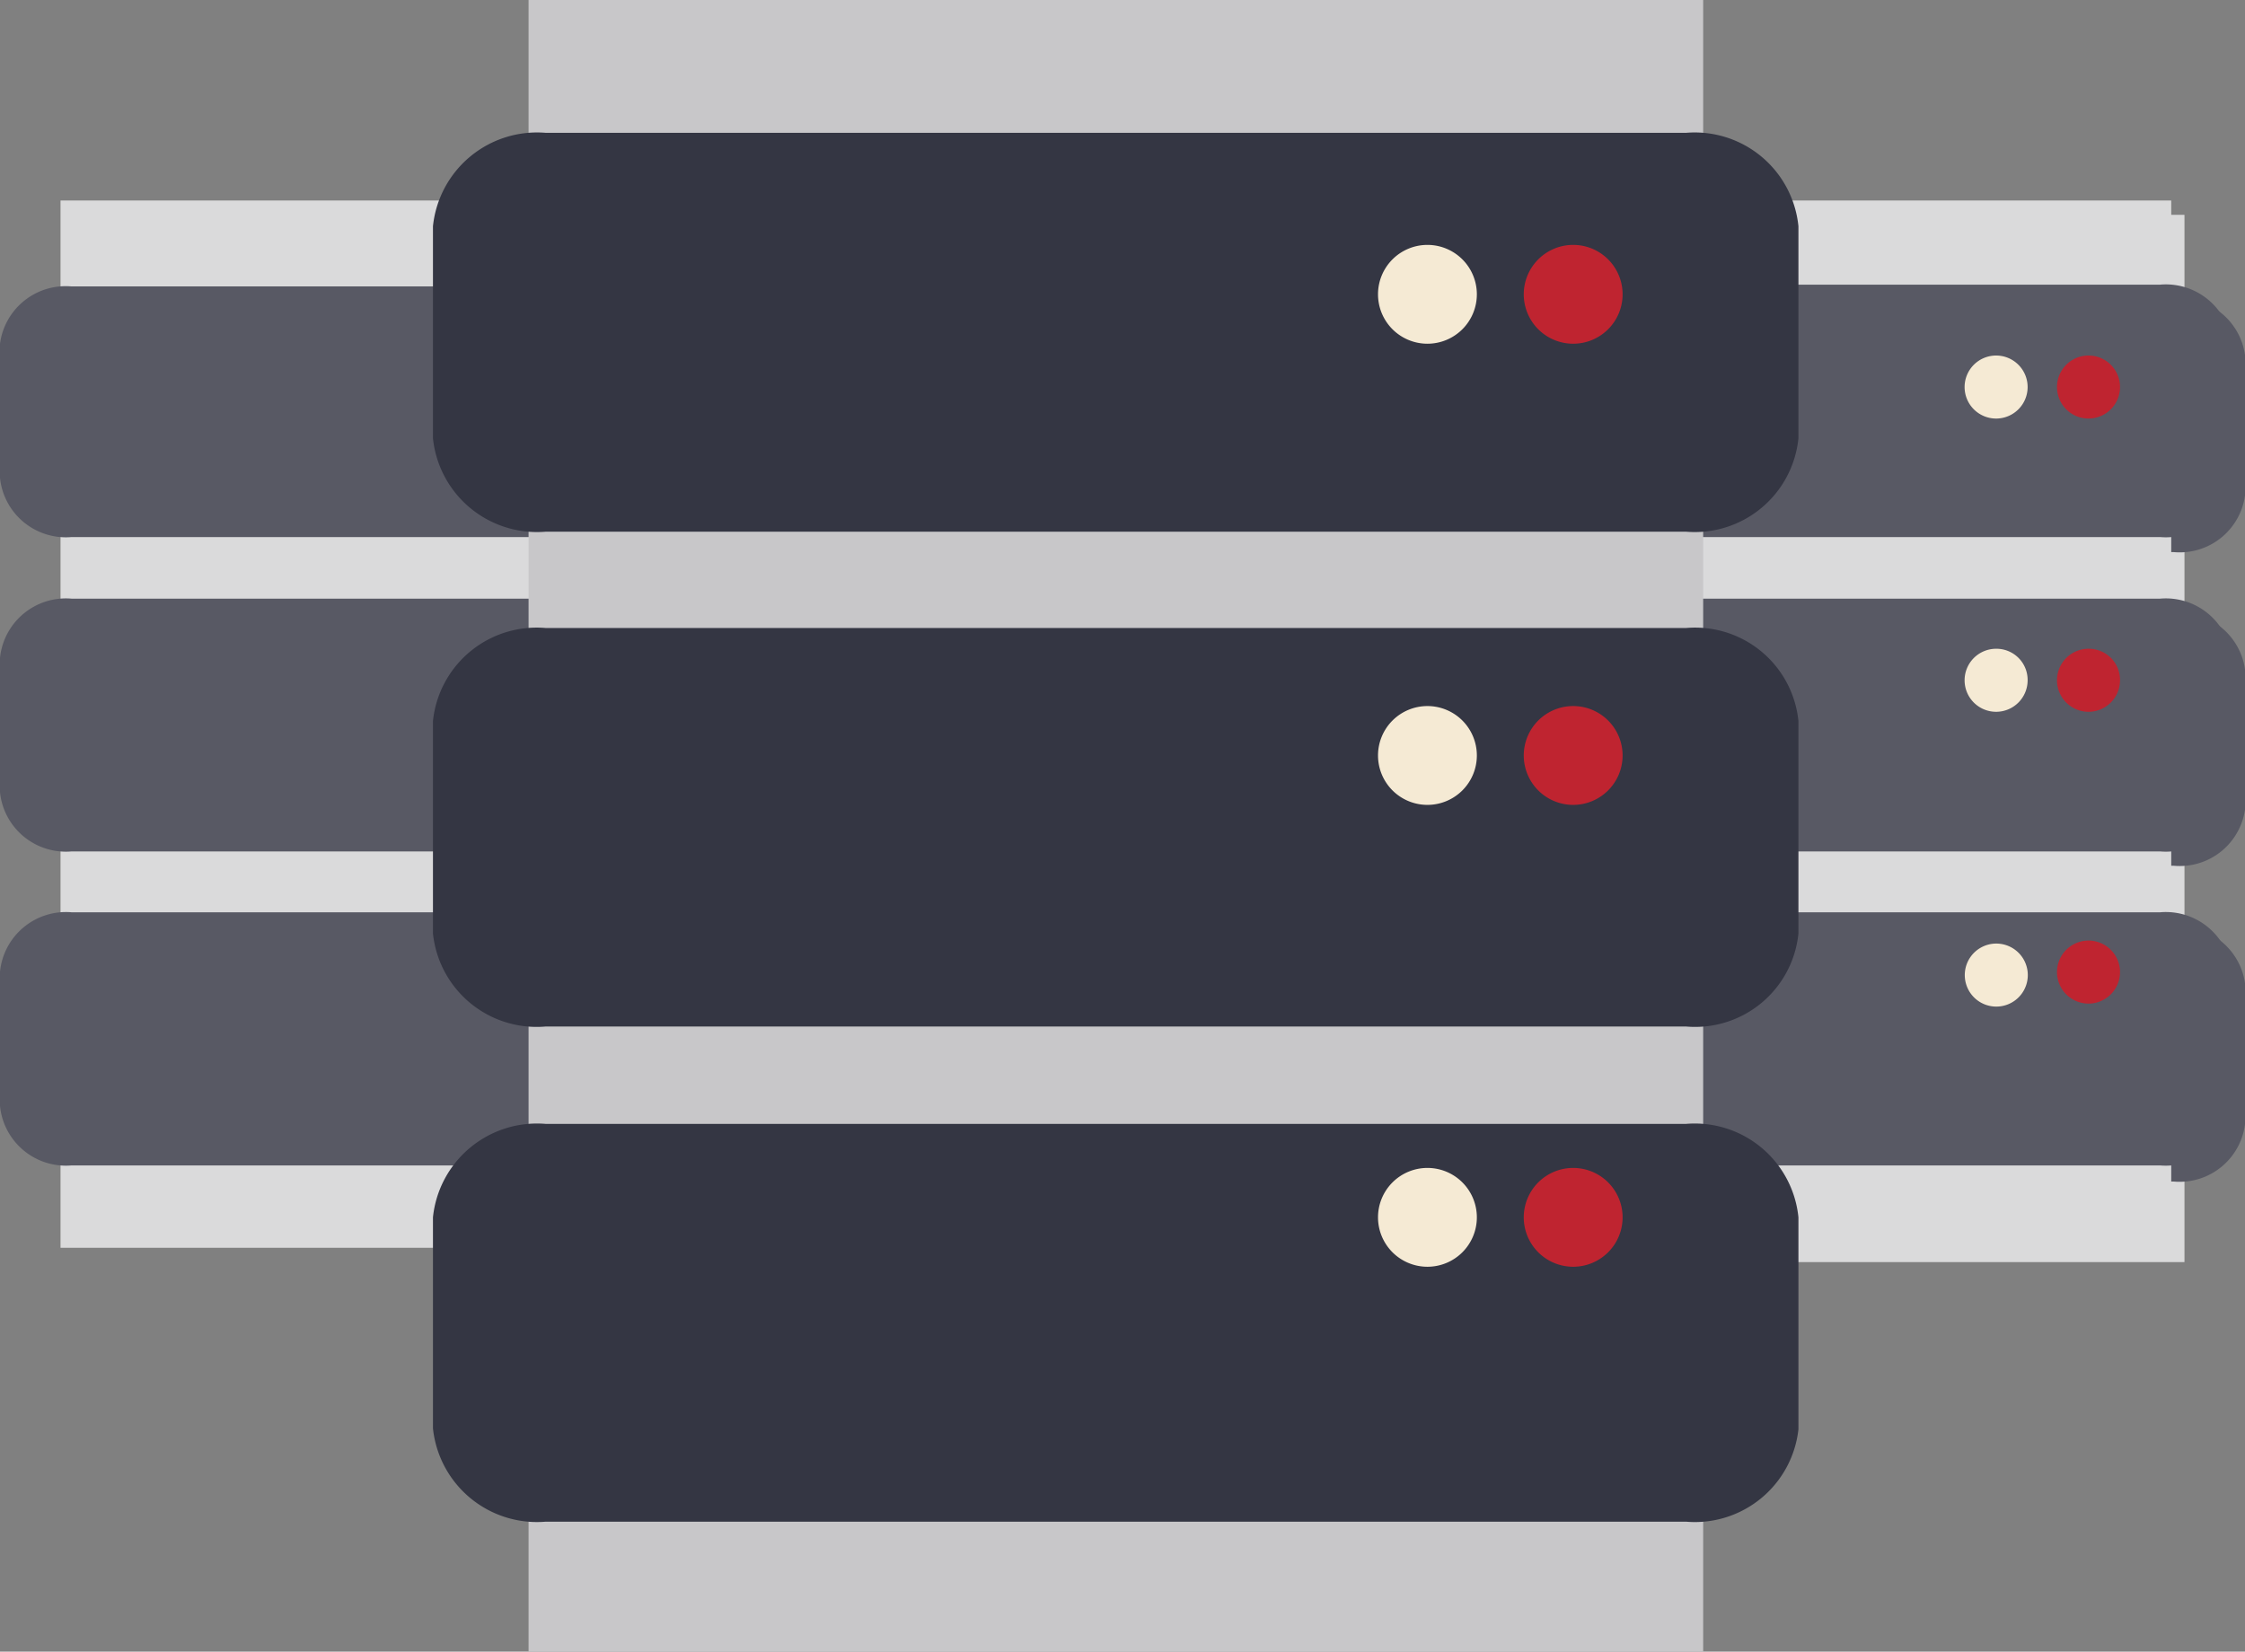 <svg xmlns="http://www.w3.org/2000/svg" viewBox="0 0 62.69 46.13"><rect x="0" y="0" width="62.69" height="46.13" fill="#808080" stroke="none"/><defs><style>.cls-1{fill:#dadadb;}.cls-2{fill:#585964;}.cls-3{fill:#f5ead4;}.cls-4{fill:#bf2430;}.cls-5{fill:#c8c7c9;}.cls-6{fill:#343643;}</style></defs><title>Asset 4</title><g id="Layer_2" data-name="Layer 2"><g id="Layer_1-2" data-name="Layer 1"><rect class="cls-1" x="40.2" y="6" width="20.8" height="29.25"/><path class="cls-2" d="M60.7,15.42H40.51a1.85,1.85,0,0,1-2-1.66V10a1.85,1.85,0,0,1,2-1.66H60.7a1.84,1.84,0,0,1,2,1.66v3.75A1.84,1.84,0,0,1,60.7,15.42Z"/><path class="cls-2" d="M60.7,24.18H40.51a1.85,1.85,0,0,1-2-1.65V18.78a1.85,1.85,0,0,1,2-1.66H60.7a1.84,1.84,0,0,1,2,1.66v3.75A1.84,1.84,0,0,1,60.7,24.18Z"/><path class="cls-2" d="M60.7,33H40.51a1.85,1.85,0,0,1-2-1.65V27.54a1.85,1.85,0,0,1,2-1.65H60.7a1.84,1.84,0,0,1,2,1.65V31.3A1.84,1.84,0,0,1,60.7,33Z"/><path class="cls-3" d="M57,11.21a.88.88,0,1,1-.88-.87A.87.87,0,0,1,57,11.21Z"/><path class="cls-4" d="M59.58,11.21a.88.88,0,1,1-.88-.87A.87.87,0,0,1,59.58,11.21Z"/><path class="cls-3" d="M57,19.38a.88.88,0,1,1-.88-.88A.88.88,0,0,1,57,19.38Z"/><path class="cls-4" d="M59.58,19.38a.88.88,0,1,1-.88-.88A.88.88,0,0,1,59.58,19.38Z"/><path class="cls-3" d="M57,27.55a.88.88,0,1,1-.88-.88A.87.87,0,0,1,57,27.55Z"/><path class="cls-4" d="M59.58,27.55a.88.88,0,1,1-.88-.88A.87.87,0,0,1,59.58,27.55Z"/><rect class="cls-1" x="39.83" y="5.6" width="20.8" height="29.25"/><path class="cls-2" d="M60.32,15H40.13a1.85,1.85,0,0,1-2-1.65V9.6a1.85,1.85,0,0,1,2-1.65H60.32a1.85,1.85,0,0,1,2,1.65v3.76A1.85,1.85,0,0,1,60.32,15Z"/><path class="cls-2" d="M60.32,23.78H40.13a1.85,1.85,0,0,1-2-1.65V18.37a1.85,1.85,0,0,1,2-1.65H60.32a1.85,1.85,0,0,1,2,1.65v3.76A1.85,1.85,0,0,1,60.32,23.78Z"/><path class="cls-2" d="M60.32,32.55H40.13a1.85,1.85,0,0,1-2-1.66V27.14a1.85,1.85,0,0,1,2-1.66H60.32a1.85,1.85,0,0,1,2,1.66v3.75A1.85,1.85,0,0,1,60.32,32.55Z"/><path class="cls-3" d="M56.62,10.81a.88.88,0,1,1-.88-.88A.88.88,0,0,1,56.62,10.81Z"/><path class="cls-4" d="M59.2,10.81a.88.88,0,1,1-.87-.88A.88.88,0,0,1,59.2,10.81Z"/><path class="cls-3" d="M56.62,19a.88.88,0,1,1-.88-.88A.87.87,0,0,1,56.62,19Z"/><path class="cls-4" d="M59.2,19a.88.88,0,1,1-.87-.88A.87.87,0,0,1,59.2,19Z"/><path class="cls-3" d="M56.62,27.14a.88.88,0,1,1-1.75,0,.88.88,0,0,1,1.75,0Z"/><path class="cls-4" d="M59.2,27.14a.88.88,0,1,1-.87-.87A.88.88,0,0,1,59.2,27.14Z"/><rect class="cls-1" x="1.69" y="5.6" width="20.8" height="29.25"/><path class="cls-2" d="M22.18,15H2a1.85,1.85,0,0,1-2-1.65V9.6A1.85,1.85,0,0,1,2,8H22.18a1.85,1.85,0,0,1,2,1.65v3.76A1.85,1.85,0,0,1,22.18,15Z"/><path class="cls-2" d="M22.18,23.78H2a1.85,1.85,0,0,1-2-1.65V18.37a1.85,1.85,0,0,1,2-1.65H22.18a1.85,1.85,0,0,1,2,1.65v3.76A1.85,1.85,0,0,1,22.18,23.78Z"/><path class="cls-2" d="M22.18,32.55H2a1.85,1.85,0,0,1-2-1.66V27.14a1.85,1.85,0,0,1,2-1.66H22.18a1.85,1.85,0,0,1,2,1.66v3.75A1.85,1.85,0,0,1,22.18,32.55Z"/><path class="cls-3" d="M18.48,10.81a.88.88,0,1,1-.87-.88A.88.88,0,0,1,18.48,10.81Z"/><path class="cls-4" d="M21.07,10.81a.88.88,0,1,1-.88-.88A.89.89,0,0,1,21.07,10.81Z"/><path class="cls-3" d="M18.48,19a.88.88,0,1,1-.87-.88A.87.87,0,0,1,18.48,19Z"/><circle class="cls-4" cx="20.19" cy="18.98" r="0.88"/><path class="cls-3" d="M18.48,27.14a.88.88,0,1,1-.87-.87A.88.88,0,0,1,18.48,27.14Z"/><path class="cls-4" d="M21.07,27.14a.88.88,0,1,1-.88-.87A.89.89,0,0,1,21.07,27.14Z"/><rect class="cls-5" x="14.76" width="32.8" height="46.13"/><path class="cls-6" d="M47.08,14.85H15.24a2.92,2.92,0,0,1-3.15-2.61V6.32a2.92,2.92,0,0,1,3.15-2.61H47.08a2.91,2.91,0,0,1,3.14,2.61v5.92A2.91,2.91,0,0,1,47.08,14.85Z"/><path class="cls-6" d="M47.08,28.67H15.24a2.91,2.91,0,0,1-3.15-2.6V20.14a2.91,2.91,0,0,1,3.15-2.6H47.08a2.9,2.9,0,0,1,3.14,2.6v5.93A2.9,2.9,0,0,1,47.08,28.67Z"/><path class="cls-6" d="M47.08,42.5H15.24a2.92,2.92,0,0,1-3.15-2.61V34a2.92,2.92,0,0,1,3.15-2.61H47.08A2.91,2.91,0,0,1,50.22,34v5.92A2.91,2.91,0,0,1,47.08,42.5Z"/><path class="cls-3" d="M41.24,8.22a1.38,1.38,0,1,1-1.38-1.38A1.38,1.38,0,0,1,41.24,8.22Z"/><path class="cls-4" d="M45.31,8.22a1.38,1.38,0,1,1-1.38-1.38A1.38,1.38,0,0,1,45.31,8.22Z"/><path class="cls-3" d="M41.24,21.1a1.38,1.38,0,1,1-1.38-1.38A1.38,1.38,0,0,1,41.24,21.1Z"/><path class="cls-4" d="M45.31,21.1a1.38,1.38,0,1,1-1.38-1.38A1.38,1.38,0,0,1,45.31,21.1Z"/><path class="cls-3" d="M41.24,34a1.38,1.38,0,1,1-1.38-1.38A1.38,1.38,0,0,1,41.24,34Z"/><path class="cls-4" d="M45.31,34a1.38,1.38,0,1,1-1.38-1.38A1.38,1.38,0,0,1,45.31,34Z"/></g></g></svg>